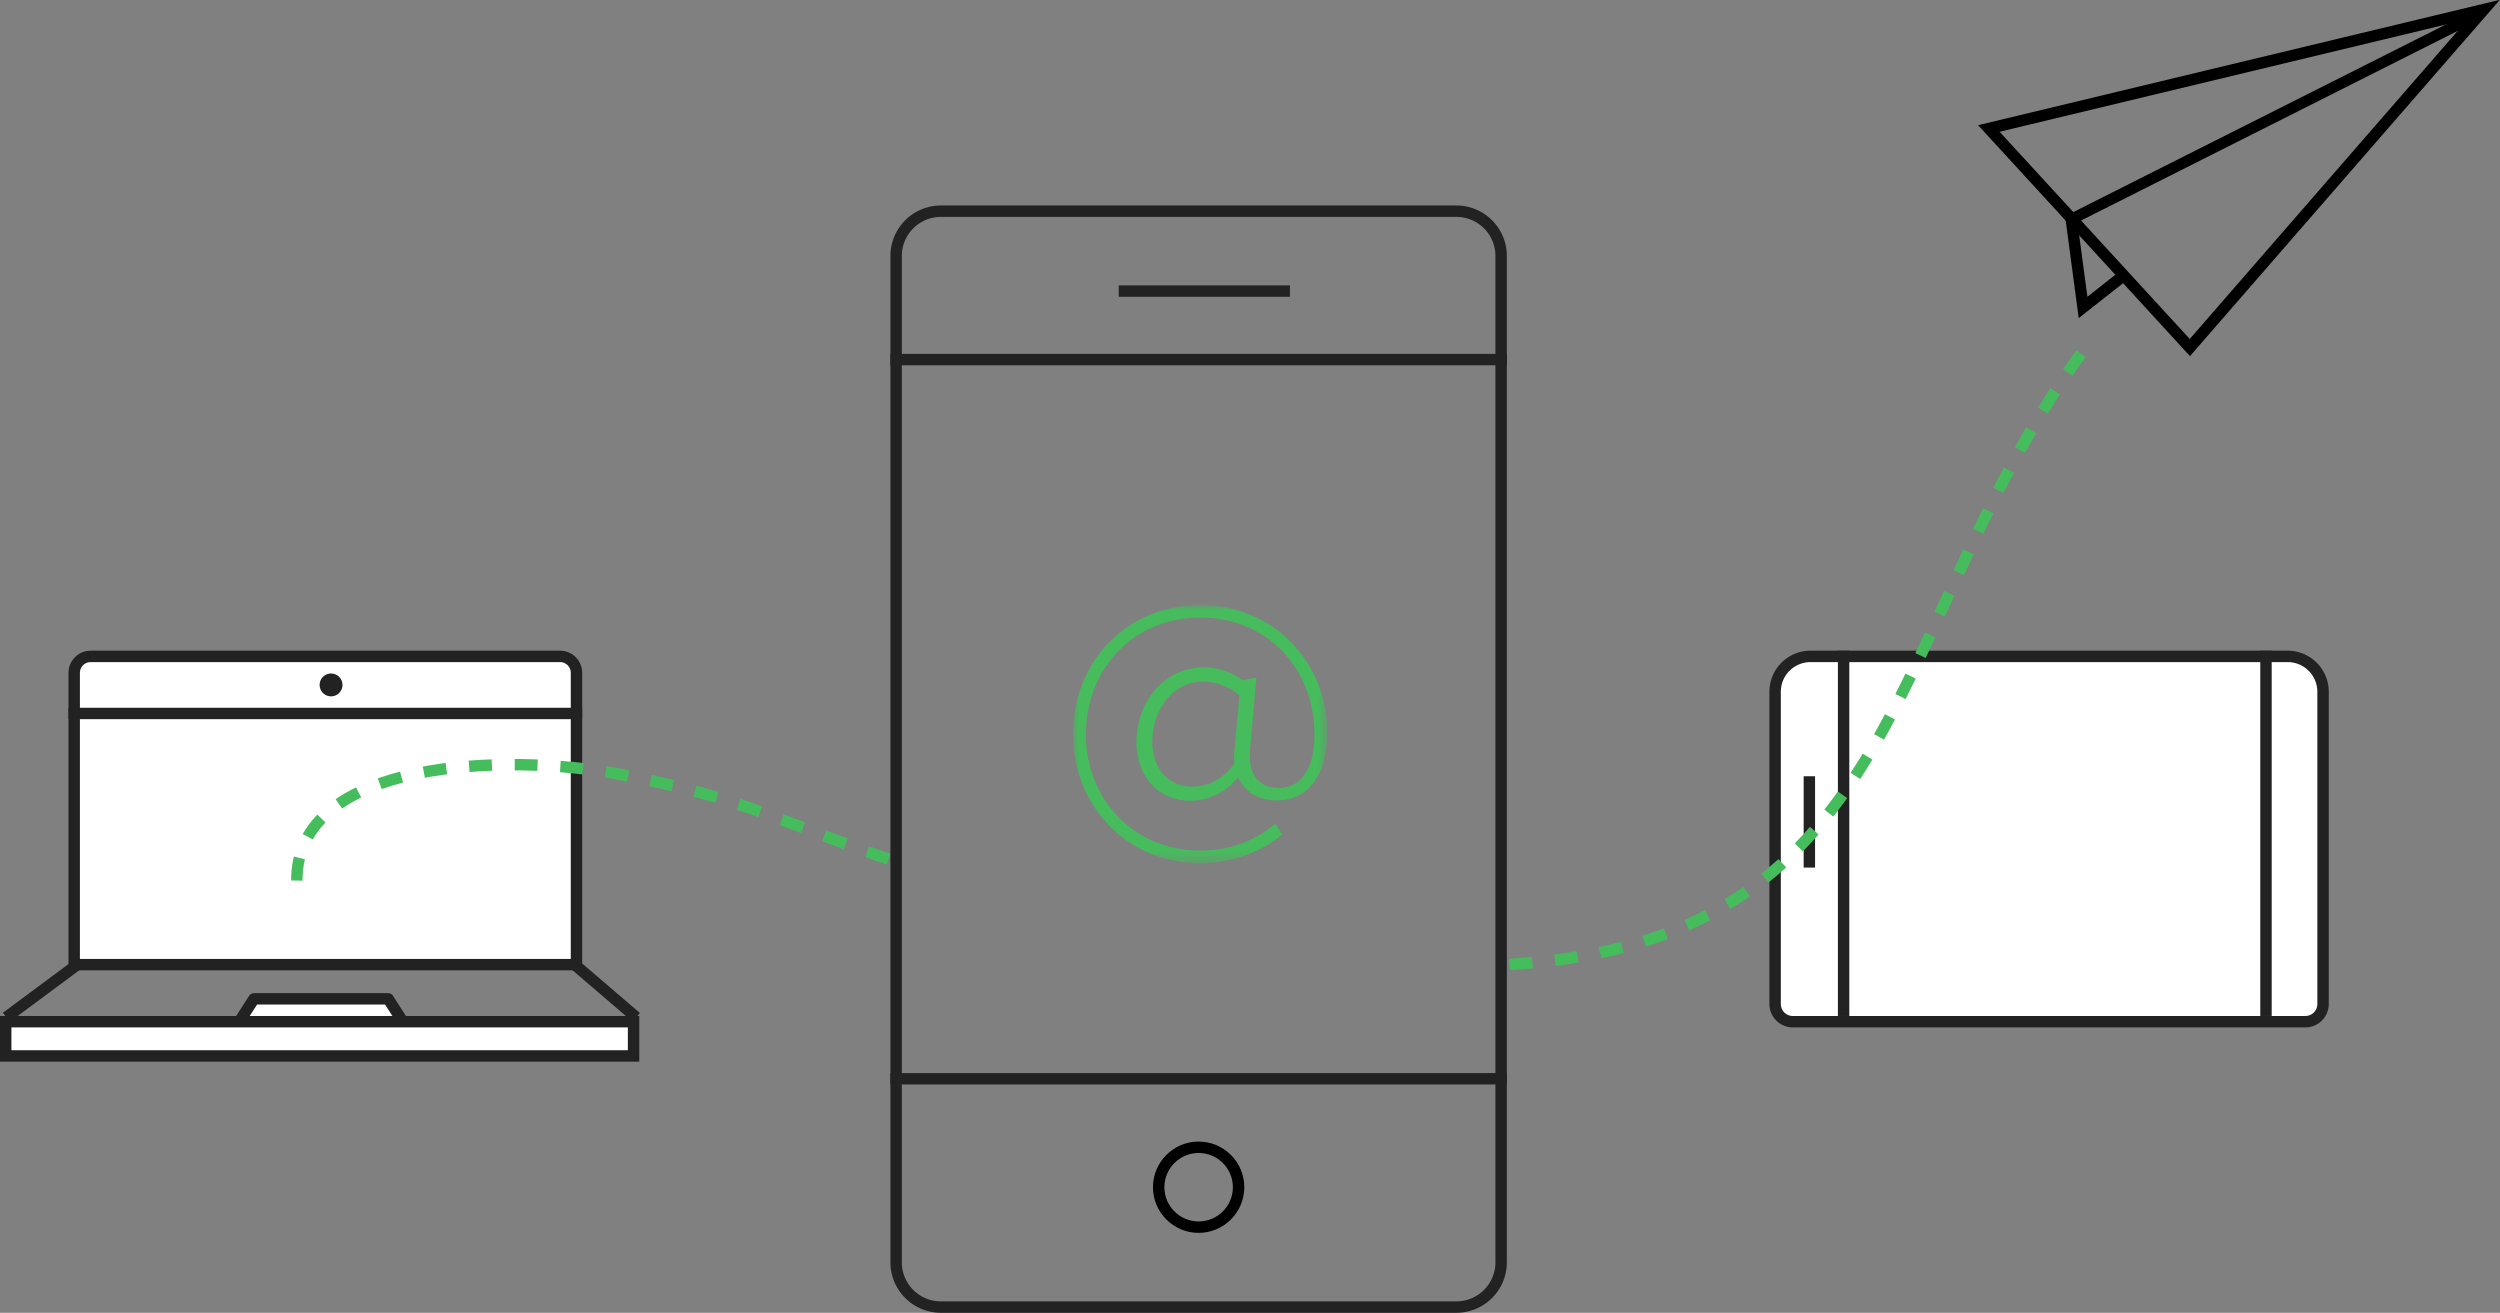 <svg xmlns="http://www.w3.org/2000/svg" xmlns:xlink="http://www.w3.org/1999/xlink" width="219" height="115" viewBox="0 0 219 115">
    <rect x="0" y="0" width="219" height="115" fill="#808080" stroke="none"/>
    <defs>
        <path id="a" d="M22.269 0H0v22.6h22.268V0z"/>
    </defs>
    <g fill="none" fill-rule="evenodd">
        <path fill="#FFF" d="M201.95 89.5h-44.9a1.55 1.55 0 0 1-1.55-1.55V60.599a3.099 3.099 0 0 1 3.1-3.099h41.8a3.1 3.1 0 0 1 3.1 3.099V87.95a1.55 1.55 0 0 1-1.55 1.55"/>
        <path stroke="#222" d="M201.95 89.5h-44.9a1.55 1.55 0 0 1-1.55-1.55V60.599a3.099 3.099 0 0 1 3.1-3.099h41.8a3.1 3.1 0 0 1 3.1 3.099V87.95a1.55 1.55 0 0 1-1.55 1.55z"/>
        <path fill="#FFF" d="M161.5 57v32"/>
        <path stroke="#222" d="M161.5 57v32"/>
        <path fill="#FFF" d="M198.5 57v32"/>
        <path stroke="#222" d="M198.5 57v32"/>
        <g>
            <path fill="#FFF" d="M158.5 68v8"/>
            <path stroke="#222" d="M158.5 68v8"/>
        </g>
        <g>
            <path fill="#FFF" d="M35.429 89.723L34.005 87.5H22.244l-1.423 2.223"/>
            <path stroke="#222" stroke-linejoin="round" d="M35.429 89.723L34.005 87.5H22.244l-1.423 2.223"/>
            <g>
                <path fill="#FFF" d="M50.5 84.5h-44V58.937c0-.794.644-1.437 1.437-1.437h41.126c.793 0 1.437.643 1.437 1.437V84.5z"/>
                <path stroke="#222" d="M50.5 84.5h-44V58.937c0-.794.644-1.437 1.437-1.437h41.126c.793 0 1.437.643 1.437 1.437V84.5z"/>
                <path fill="#FFF" d="M.5 92.5h55v-3H.5z"/>
                <path stroke="#222" d="M.5 92.5h55v-3H.5z"/>
                <path fill="#FFF" d="M6 62.5h45"/>
                <path stroke="#222" d="M6 62.5h45"/>
                <path fill="#222" d="M30 60a1 1 0 1 1-2 0 1 1 0 0 1 2 0"/>
                <path fill="#FFF" d="M6.75 84.52L.551 89.118"/>
                <path stroke="#222" stroke-linejoin="round" d="M6.75 84.52L.551 89.118"/>
                <g>
                    <path fill="#FFF" d="M50.367 84.52l5.365 4.598"/>
                    <path stroke="#222" stroke-linejoin="round" d="M50.367 84.52l5.365 4.598"/>
                </g>
            </g>
        </g>
        <g stroke="#46BD5D" stroke-dasharray="2,2" stroke-linejoin="round">
            <path d="M26 77.136c-.025-10.706 18.511-11.146 28.167-9.333 11.38 2.134 14.871 4.558 24.716 7.806"/>
        </g>
        <g stroke="#000">
            <path d="M174.223 11.255L217.585.835l-25.753 29.61z"/>
            <path stroke-width=".968" d="M181.444 19.208l35.25-17.748"/>
            <path d="M181.444 19.208l1.032 7.722 3.56-2.8"/>
        </g>
        <g>
            <path fill="#222" d="M82.419 19A3.423 3.423 0 0 0 79 22.418v88.164A3.423 3.423 0 0 0 82.419 114h45.162a3.423 3.423 0 0 0 3.419-3.418V22.418A3.423 3.423 0 0 0 127.581 19H82.419zm0 96A4.423 4.423 0 0 1 78 110.582V22.418A4.423 4.423 0 0 1 82.419 18h45.162A4.423 4.423 0 0 1 132 22.418v88.164a4.423 4.423 0 0 1-4.419 4.418H82.419z"/>
            <path fill="#FFF" d="M78 95h54"/>
            <path fill="#222" d="M78 95h54v-1H78z"/>
            <path fill="#000" d="M105 101c-1.654 0-3 1.346-3 3s1.346 3 3 3 3-1.346 3-3-1.346-3-3-3m0 7c-2.206 0-4-1.794-4-4s1.794-4 4-4 4 1.794 4 4-1.794 4-4 4"/>
            <path fill="#FFF" d="M98 26h15"/>
            <path fill="#222" d="M98 26h15v-1H98z"/>
            <path fill="#FFF" d="M78 32h54"/>
            <path fill="#222" d="M78 32h54v-1H78z"/>
        </g>
        <path stroke="#46BD5D" stroke-dasharray="2,2" stroke-linejoin="round" d="M132.24 84.486c35.38-2.13 32.796-30.784 50.927-54.683"/>
        <g transform="translate(94 53)">
            <mask id="b" fill="#fff">
                <use xlink:href="#a"/>
            </mask>
            <path fill="#46BC5D" d="M14.15 13.846c-.091-.394-.031-.818 0-1.242l.425-4.696c-.758-.637-1.88-1.212-3.183-1.212-2.696 0-4.453 2.575-4.453 5.24 0 2.334 1.333 3.97 3.514 3.97 1.393 0 2.758-.697 3.697-2.06M11.15 0c6.454 0 11.119 5.029 11.119 11.21 0 3.272-1.393 5.908-4.423 5.908-1.606 0-2.788-.757-3.363-1.97h-.061c-1.06 1.273-2.605 2-4.15 2-2.727 0-4.726-2.06-4.726-5.15 0-3.303 2.272-6.545 5.938-6.545 1.362 0 2.454.485 3.362 1.122l1.212-.212-.546 6.21c-.03.303-.03.545-.03.636 0 1.788.909 2.818 2.515 2.818 1.848 0 3.152-1.484 3.152-4.696 0-5.696-4.091-10.24-10-10.24-5.907 0-10.027 4.574-10.027 10.21 0 5.666 4.15 10.21 10.028 10.21 2.576 0 4.848-.878 6.575-2.363l.605.939c-1.908 1.606-4.453 2.514-7.21 2.514C4.697 22.6 0 17.603 0 11.3 0 4.999 4.668 0 11.15 0" mask="url(#b)"/>
        </g>
    </g>
</svg>
